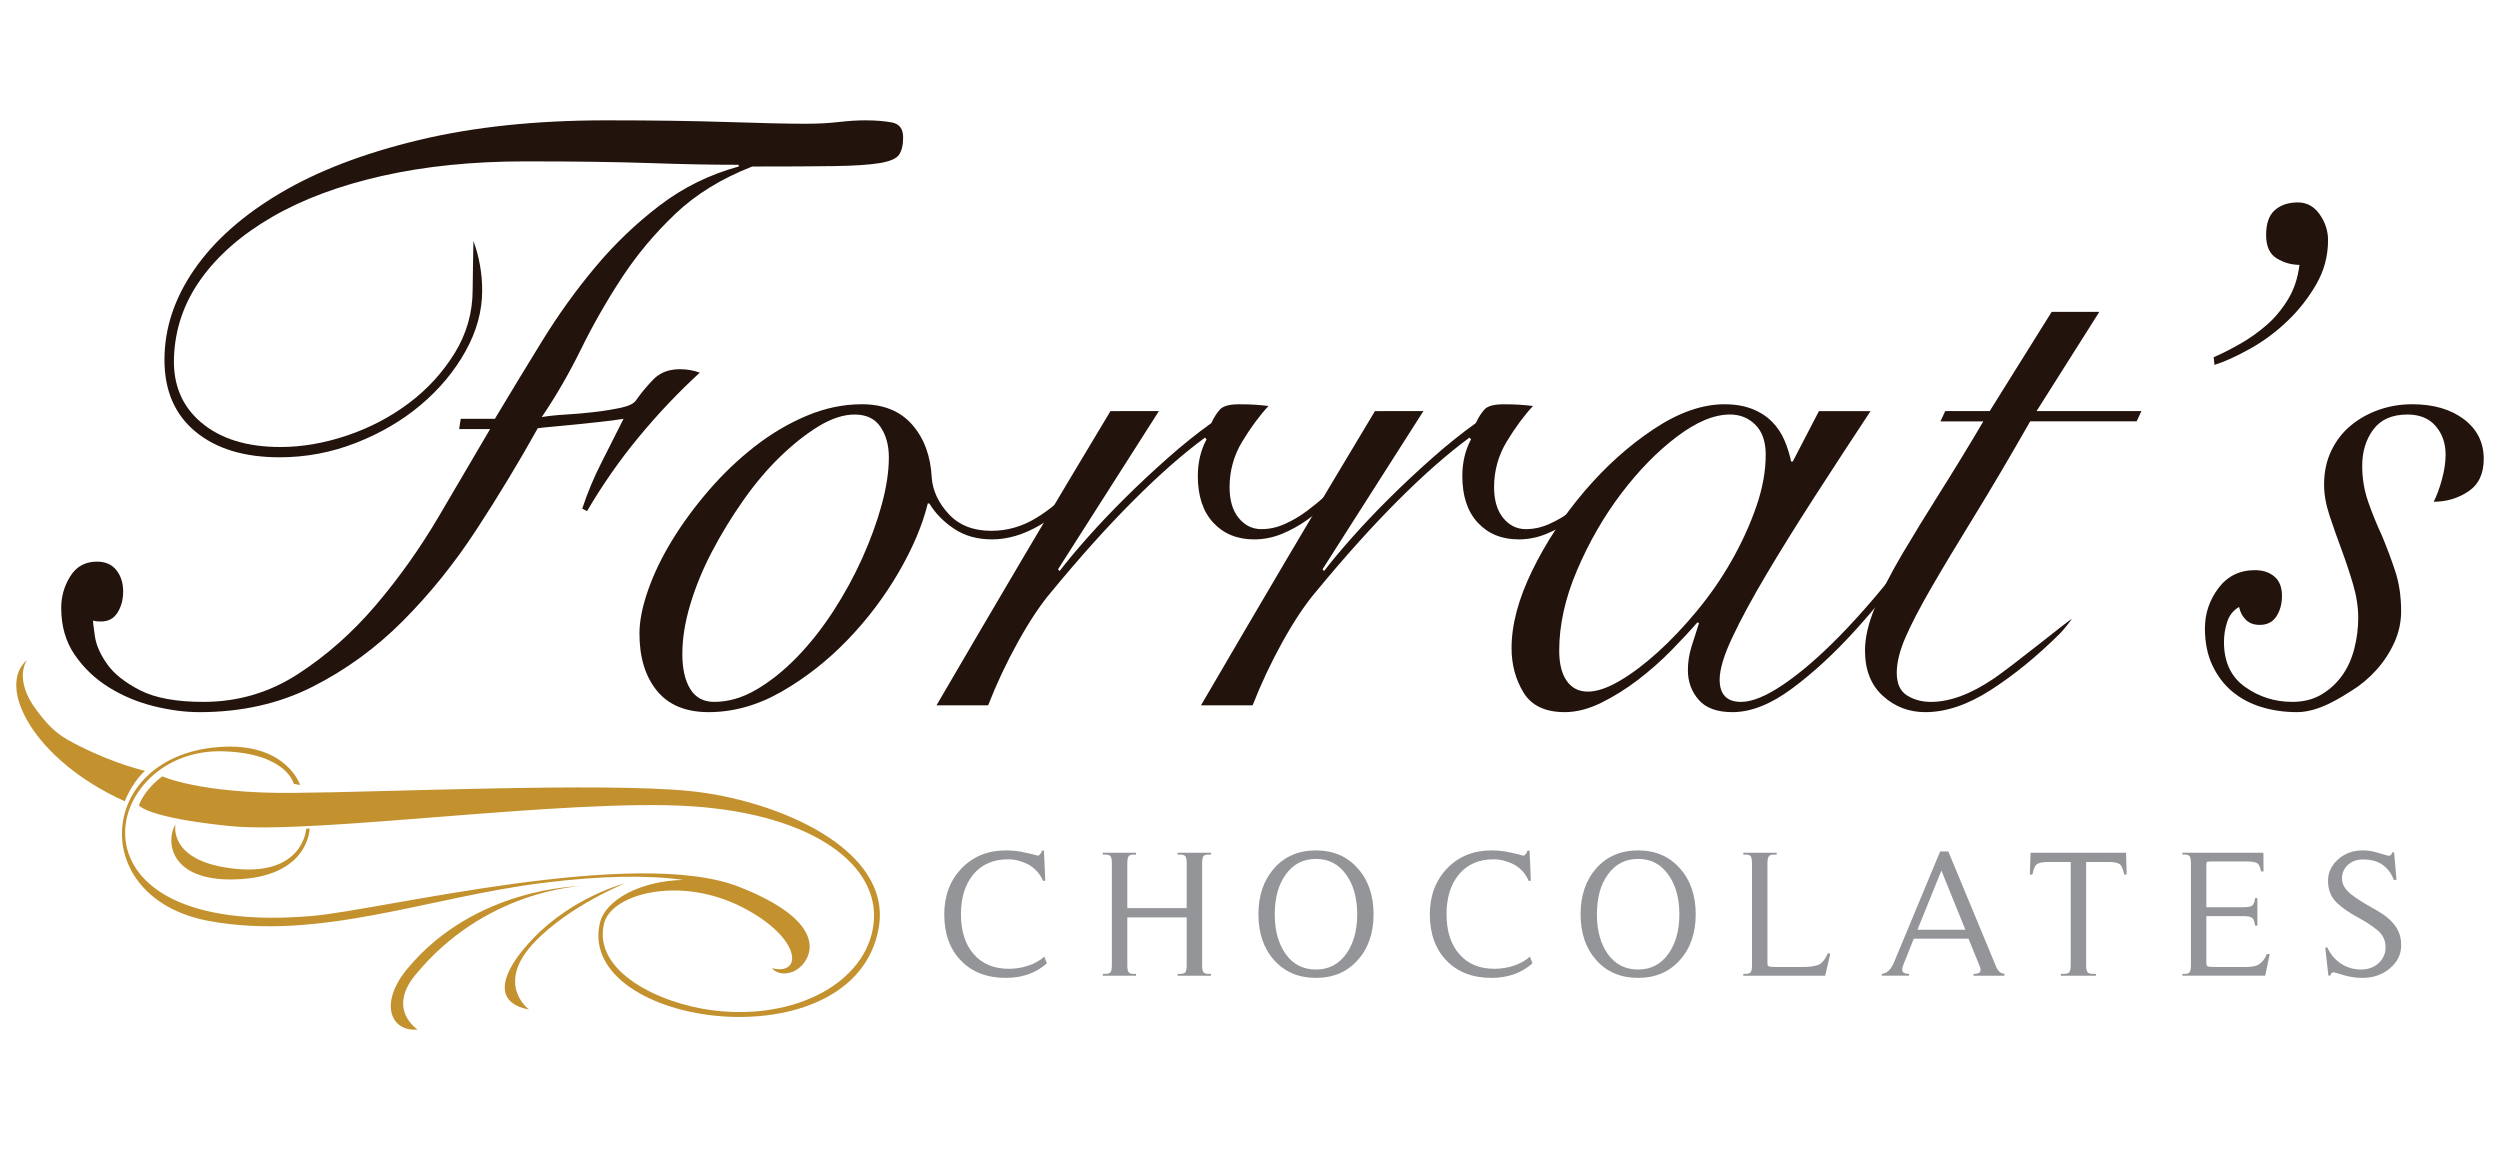 <?xml version="1.0" encoding="utf-8"?>
<!-- Generator: Adobe Illustrator 16.0.0, SVG Export Plug-In . SVG Version: 6.00 Build 0)  -->
<!DOCTYPE svg PUBLIC "-//W3C//DTD SVG 1.1//EN" "http://www.w3.org/Graphics/SVG/1.1/DTD/svg11.dtd">
<svg version="1.1" id="Layer_1" xmlns="http://www.w3.org/2000/svg" xmlns:xlink="http://www.w3.org/1999/xlink" x="0px" y="0px"
	 width="400px" height="184px" viewBox="0 0 400 184" enable-background="new 0 0 400 184" xml:space="preserve">
<path fill="#23130D" d="M73.463,68.65l0.253-1.642h5.465c2.456-4.106,4.976-8.256,7.562-12.453
	c2.583-4.193,5.421-8.142,8.515-11.836c3.092-3.695,6.524-6.979,10.294-9.852c3.77-2.875,7.984-4.947,12.644-6.227v-0.273
	c-2.204,0-4.448-0.021-6.734-0.068c-2.288-0.043-4.766-0.113-7.435-0.205c-2.669-0.089-5.634-0.159-8.896-0.205
	c-3.262-0.044-6.971-0.068-11.12-0.068c-8.387,0-16.014,0.776-22.876,2.326c-6.861,1.552-12.729,3.743-17.601,6.569
	c-4.874,2.828-8.663,6.136-11.374,9.918c-2.713,3.789-4.151,7.96-4.321,12.521c-0.171,4.379,1.291,7.868,4.385,10.468
	c3.091,2.6,7.307,3.898,12.645,3.898c3.473,0,7.032-0.616,10.676-1.845c3.641-1.233,6.947-2.964,9.912-5.2
	c2.965-2.235,5.401-4.903,7.308-8.005c1.905-3.1,2.86-6.477,2.86-10.125c0-1.551,0.125-7.8,0.125-7.8
	c0.932,2.555,1.399,5.2,1.399,7.937c0,3.284-0.889,6.525-2.668,9.716c-1.78,3.195-4.152,6.044-7.118,8.552
	c-2.966,2.51-6.417,4.539-10.357,6.088c-3.94,1.553-8.029,2.328-12.264,2.328c-5.677,0-10.167-1.37-13.471-4.107
	c-3.305-2.736-4.956-6.567-4.956-11.493c0-5.017,1.588-9.83,4.765-14.437c3.178-4.605,7.772-8.689,13.789-12.247
	c6.014-3.557,13.408-6.383,22.177-8.484c8.768-2.098,18.745-3.146,29.928-3.146c7.455,0,13.958,0.092,19.508,0.273
	c5.547,0.184,9.677,0.273,12.391,0.273c1.948,0,3.705-0.089,5.273-0.273c1.566-0.181,2.986-0.273,4.257-0.273
	c1.694,0,3.135,0.115,4.321,0.341c1.186,0.229,1.779,1.028,1.779,2.395c0,1.187-0.212,2.099-0.635,2.738
	c-0.426,0.64-1.461,1.094-3.113,1.368c-1.652,0.273-4.091,0.434-7.308,0.479c-3.221,0.048-7.584,0.068-13.09,0.068
	c-4.915,1.916-9.022,4.448-12.326,7.593c-3.305,3.147-6.164,6.571-8.579,10.264c-2.415,3.696-4.575,7.481-6.482,11.357
	c-1.906,3.879-4.004,7.506-6.29,10.879c1.016-0.183,2.307-0.32,3.875-0.411c1.567-0.089,3.114-0.227,4.639-0.409
	c1.524-0.181,2.923-0.412,4.193-0.685c1.271-0.273,2.075-0.684,2.415-1.231c0.763-1.096,1.673-2.19,2.732-3.285
	c1.059-1.093,2.479-1.642,4.259-1.642c1.099,0,2.159,0.185,3.176,0.548c-3.475,3.193-6.736,6.636-9.785,10.331
	c-3.051,3.693-5.804,7.642-8.26,11.836l-0.763-0.411c0.846-2.553,1.861-4.995,3.051-7.32c1.184-2.327,2.369-4.675,3.557-7.047
	c-1.103,0.183-2.309,0.34-3.621,0.478c-1.316,0.137-2.605,0.273-3.877,0.411c-1.271,0.137-2.457,0.252-3.557,0.342
	c-1.103,0.091-1.992,0.185-2.669,0.273c-3.049,5.474-6.334,10.901-9.85,16.284c-3.516,5.383-7.433,10.242-11.754,14.574
	c-4.321,4.334-9.15,7.845-14.488,10.536s-11.355,4.036-18.045,4.036c-2.289,0-4.724-0.321-7.308-0.958
	c-2.585-0.641-4.979-1.642-7.18-3.011c-2.205-1.368-4.025-3.1-5.465-5.2c-1.441-2.098-2.16-4.605-2.16-7.526
	c0-1.822,0.485-3.509,1.461-5.062c0.972-1.551,2.392-2.327,4.257-2.327c1.354,0,2.393,0.458,3.113,1.368
	c0.72,0.914,1.08,2.053,1.08,3.421c0,1.278-0.298,2.395-0.89,3.353c-0.595,0.959-1.483,1.438-2.668,1.438
	c-0.51,0-0.935-0.045-1.271-0.138c0,0.273,0.105,1.117,0.315,2.531c0.212,1.417,0.87,2.897,1.971,4.448
	c1.101,1.552,2.859,2.942,5.273,4.173c2.415,1.231,5.783,1.847,10.104,1.847c5.506,0,10.548-1.48,15.122-4.447
	c4.576-2.963,8.726-6.635,12.455-11.014c3.727-4.38,7.095-9.123,10.103-14.233c3.007-5.108,5.74-9.76,8.197-13.956H73.463z"/>
<path fill="#23130D" d="M173.098,78.227c-2.033,2.463-4.321,4.427-6.862,5.884c-2.541,1.46-5.041,2.191-7.499,2.191
	c-2.372,0-4.405-0.569-6.1-1.712c-1.696-1.139-3.008-2.482-3.938-4.036h-0.255c-0.848,3.468-2.415,7.163-4.701,11.084
	c-2.288,3.923-5.02,7.527-8.199,10.811c-3.177,3.284-6.67,6.02-10.483,8.208c-3.811,2.19-7.711,3.285-11.691,3.285
	c-3.644,0-6.398-1.139-8.261-3.42c-1.864-2.28-2.796-5.338-2.796-9.17c0-2.005,0.465-4.332,1.397-6.978
	c0.932-2.645,2.224-5.314,3.877-8.005c1.652-2.69,3.599-5.337,5.845-7.937c2.244-2.601,4.68-4.927,7.308-6.979
	c2.624-2.052,5.401-3.695,8.324-4.926c2.922-1.23,5.865-1.847,8.832-1.847c3.473,0,6.164,1.093,8.071,3.283
	c1.905,2.191,2.941,5.019,3.113,8.484c0.168,2.1,1.079,4.038,2.732,5.816c1.651,1.778,3.918,2.669,6.799,2.669
	c2.542,0,4.934-0.686,7.18-2.053c2.245-1.369,4.342-3.148,6.292-5.336L173.098,78.227z M109.174,104.637
	c0,2.375,0.423,4.241,1.272,5.61c0.845,1.369,2.116,2.053,3.811,2.053c2.288,0,4.553-0.659,6.8-1.984
	c2.244-1.32,4.404-3.055,6.481-5.199c2.075-2.143,4.002-4.585,5.782-7.319c1.779-2.738,3.324-5.566,4.638-8.486
	c1.313-2.917,2.352-5.768,3.114-8.552c0.762-2.781,1.145-5.313,1.145-7.595c0-1.916-0.445-3.533-1.334-4.857
	c-0.889-1.321-2.268-1.983-4.131-1.983c-1.779,0-3.686,0.616-5.719,1.846c-2.033,1.232-4.088,2.854-6.164,4.857
	c-2.076,2.008-4.047,4.334-5.91,6.98c-1.864,2.647-3.538,5.383-5.02,8.209c-1.483,2.83-2.648,5.657-3.493,8.483
	C109.597,99.528,109.174,102.173,109.174,104.637"/>
<path fill="#23130D" d="M185.424,65.776l-16.139,25.313l0.253,0.274c1.186-1.549,2.688-3.353,4.511-5.403
	c1.821-2.054,3.813-4.152,5.974-6.295c2.159-2.143,4.425-4.264,6.798-6.364c2.371-2.097,4.703-3.968,6.991-5.609
	c0.422-0.911,0.889-1.643,1.397-2.189c0.51-0.547,1.524-0.819,3.049-0.819c0.933,0,1.758,0.021,2.48,0.065
	c0.718,0.049,1.46,0.117,2.224,0.207c-1.442,1.551-2.841,3.444-4.194,5.678c-1.357,2.238-2.035,4.676-2.035,7.32
	c0,2.1,0.488,3.743,1.463,4.928c0.974,1.186,2.18,1.779,3.621,1.779c1.272,0,2.521-0.275,3.75-0.823
	c1.227-0.546,2.392-1.23,3.495-2.051c1.102-0.821,2.16-1.688,3.177-2.6s1.909-1.734,2.669-2.464l0.762,0.547
	c-0.848,0.914-1.821,1.896-2.923,2.943c-1.099,1.049-2.288,2.03-3.558,2.941c-1.271,0.913-2.629,1.665-4.066,2.258
	c-1.441,0.594-2.924,0.889-4.449,0.889c-2.712,0-4.892-0.889-6.544-2.668c-1.652-1.778-2.479-4.264-2.479-7.458
	c0-2.19,0.465-4.15,1.399-5.885l-0.255-0.272c-3.476,2.555-7.288,5.906-11.437,10.056c-4.152,4.152-8.559,9.055-13.217,14.71
	c-1.696,2.008-3.453,4.652-5.273,7.937c-1.823,3.283-3.412,6.66-4.767,10.126h-8.26c4.575-7.844,9.149-15.645,13.725-23.4
	c4.575-7.752,9.277-15.644,14.107-23.672H185.424z"/>
<path fill="#23130D" d="M227.742,65.776l-16.141,25.313l0.255,0.274c1.186-1.549,2.689-3.353,4.512-5.403
	c1.822-2.054,3.812-4.152,5.973-6.295c2.162-2.143,4.426-4.264,6.799-6.364c2.372-2.097,4.704-3.968,6.989-5.609
	c0.425-0.911,0.891-1.643,1.398-2.189c0.508-0.547,1.524-0.819,3.051-0.819c0.931,0,1.758,0.021,2.478,0.065
	c0.721,0.049,1.461,0.117,2.225,0.207c-1.441,1.551-2.84,3.444-4.194,5.678c-1.355,2.238-2.034,4.676-2.034,7.32
	c0,2.1,0.488,3.743,1.463,4.928c0.974,1.186,2.18,1.779,3.622,1.779c1.27,0,2.519-0.275,3.745-0.823
	c1.23-0.546,2.396-1.23,3.497-2.051c1.102-0.821,2.161-1.688,3.179-2.6c1.017-0.912,1.906-1.734,2.669-2.464l0.763,0.547
	c-0.85,0.914-1.822,1.896-2.924,2.943c-1.104,1.049-2.288,2.03-3.558,2.941c-1.271,0.913-2.628,1.665-4.067,2.258
	c-1.441,0.594-2.924,0.889-4.448,0.889c-2.711,0-4.894-0.889-6.544-2.668c-1.652-1.778-2.479-4.264-2.479-7.458
	c0-2.19,0.464-4.15,1.397-5.885l-0.254-0.272c-3.477,2.555-7.289,5.906-11.438,10.056c-4.151,4.152-8.558,9.055-13.217,14.71
	c-1.695,2.008-3.451,4.652-5.274,7.937c-1.821,3.283-3.41,6.66-4.766,10.126h-8.26c4.576-7.844,9.15-15.645,13.722-23.4
	c4.578-7.752,9.277-15.644,14.111-23.672H227.742z"/>
<path fill="#23130D" d="M291.03,65.777h8.258c-3.135,4.744-6.143,9.352-9.021,13.819c-2.88,4.471-5.446,8.601-7.688,12.383
	c-2.246,3.788-4.047,7.116-5.399,9.991c-1.357,2.873-2.035,5.131-2.035,6.773c0,2.371,1.145,3.559,3.432,3.559
	c1.779,0,4.046-0.936,6.797-2.807c2.754-1.87,5.74-4.448,8.963-7.732c3.217-3.283,6.521-7.114,9.91-11.493
	c3.388-4.378,6.609-9.031,9.66-13.957l0.763,0.273c-2.288,3.742-4.98,7.779-8.07,12.111c-3.094,4.333-6.335,8.37-9.723,12.109
	c-3.39,3.742-6.778,6.866-10.168,9.373c-3.388,2.512-6.563,3.764-9.528,3.764c-2.46,0-4.26-0.662-5.402-1.985
	c-1.145-1.32-1.717-2.894-1.717-4.72c0-1.277,0.19-2.531,0.572-3.764c0.383-1.231,0.782-2.484,1.207-3.763l-0.254-0.137
	c-1.101,1.277-2.479,2.761-4.131,4.446c-1.65,1.689-3.431,3.264-5.337,4.723s-3.876,2.691-5.909,3.694s-3.984,1.505-5.846,1.505
	c-3.136,0-5.339-1.051-6.608-3.148c-1.272-2.098-1.906-4.467-1.906-7.114c0-3.739,1.101-7.868,3.304-12.383
	c2.201-4.516,4.998-8.759,8.388-12.727c3.387-3.968,7.073-7.273,11.058-9.92c3.98-2.646,7.751-3.968,11.31-3.968
	c1.692,0,3.176,0.252,4.448,0.752c1.27,0.502,2.329,1.187,3.177,2.052c0.847,0.868,1.503,1.848,1.97,2.942
	c0.465,1.095,0.827,2.236,1.08,3.421h0.254L291.03,65.777z M249.473,104.09c0,2.099,0.401,3.719,1.207,4.856
	c0.805,1.144,1.927,1.711,3.367,1.711s3.134-0.567,5.083-1.711c1.949-1.138,3.982-2.666,6.101-4.583
	c2.117-1.915,4.215-4.126,6.29-6.636c2.076-2.508,3.92-5.175,5.53-8.005c1.606-2.827,2.923-5.7,3.938-8.621
	c1.018-2.918,1.525-5.701,1.525-8.349c0-2.096-0.553-3.692-1.652-4.786c-1.102-1.097-2.457-1.644-4.066-1.644
	c-2.543,0-5.382,1.187-8.515,3.558c-3.136,2.375-6.102,5.405-8.897,9.099c-2.795,3.696-5.146,7.78-7.052,12.25
	C250.426,95.696,249.473,99.984,249.473,104.09"/>
<path fill="#23130D" d="M335.888,49.903l-10.037,15.872h16.773l-0.762,1.643h-17.031c-3.389,5.93-6.417,11.063-9.086,15.395
	c-2.668,4.333-4.914,8.072-6.734,11.22c-1.823,3.148-3.199,5.795-4.131,7.938c-0.932,2.145-1.399,4.035-1.399,5.678
	c0,1.734,0.551,2.941,1.653,3.627c1.101,0.686,2.37,1.027,3.813,1.027c3.051,0,6.418-1.256,10.104-3.766
	c2.993-2.036,11.696-9.1,12.41-9.505c0.151-0.086-1.243,1.715-1.926,2.391c-3.645,3.605-7.309,6.593-10.995,8.962
	c-3.684,2.374-7.178,3.559-10.482,3.559c-2.628,0-4.894-0.868-6.8-2.6c-1.906-1.732-2.859-4.148-2.859-7.253
	c0-2.098,0.55-4.446,1.652-7.048c1.101-2.6,2.543-5.403,4.32-8.415c1.778-3.01,3.792-6.293,6.036-9.85
	c2.245-3.561,4.555-7.343,6.926-11.359h-6.861l0.763-1.643h7.117l9.911-15.872H335.888z"/>
<path fill="#23130D" d="M354.188,57.156c1.271-0.548,2.668-1.252,4.194-2.121c1.523-0.866,2.942-1.869,4.258-3.011
	c1.312-1.14,2.454-2.508,3.43-4.105c0.973-1.594,1.589-3.441,1.843-5.541c-1.27,0-2.477-0.341-3.621-1.027
	c-1.145-0.684-1.715-1.938-1.715-3.762c0-1.824,0.463-3.148,1.396-3.969c0.932-0.82,2.16-1.231,3.686-1.231
	c1.439,0,2.605,0.64,3.494,1.916c0.891,1.279,1.335,2.647,1.335,4.105c0,2.555-0.634,4.927-1.906,7.115
	c-1.271,2.189-2.817,4.154-4.638,5.884c-1.824,1.734-3.793,3.194-5.91,4.379c-2.117,1.188-4.025,2.053-5.718,2.6L354.188,57.156z"/>
<path fill="#23130D" d="M367.532,113.942c-2.033,0-3.939-0.274-5.72-0.82c-1.778-0.549-3.324-1.368-4.638-2.465
	c-1.313-1.094-2.371-2.482-3.178-4.173c-0.803-1.687-1.208-3.671-1.208-5.953c0-2.37,0.723-4.515,2.161-6.43
	c1.441-1.916,3.387-2.875,5.847-2.875c1.271,0,2.308,0.343,3.113,1.027c0.805,0.684,1.207,1.711,1.207,3.079
	c0,1.278-0.298,2.374-0.888,3.285c-0.596,0.911-1.484,1.367-2.67,1.367c-0.935,0-1.676-0.273-2.225-0.821
	c-0.554-0.546-0.912-1.232-1.08-2.051c-0.934,0.547-1.566,1.346-1.907,2.396c-0.339,1.048-0.511,2.12-0.511,3.214
	c0,3.195,1.128,5.59,3.37,7.185c2.245,1.597,4.767,2.394,7.563,2.394c1.778,0,3.324-0.385,4.638-1.162
	c1.314-0.774,2.416-1.778,3.305-3.012c0.889-1.231,1.546-2.668,1.971-4.31c0.424-1.644,0.635-3.285,0.635-4.926
	c0-1.733-0.275-3.535-0.826-5.403c-0.551-1.872-1.166-3.716-1.843-5.543c-0.68-1.824-1.313-3.626-1.905-5.405
	c-0.595-1.779-0.891-3.443-0.891-4.995c0-2.007,0.382-3.808,1.145-5.406c0.762-1.594,1.799-2.943,3.113-4.037
	c1.312-1.094,2.815-1.936,4.511-2.531c1.694-0.594,3.474-0.889,5.339-0.889c3.388,0,6.142,0.799,8.26,2.395
	c2.117,1.597,3.178,3.717,3.178,6.363c0,2.372-0.826,4.105-2.479,5.2c-1.652,1.095-3.494,1.641-5.527,1.641
	c0.507-1.002,0.952-2.21,1.332-3.625c0.383-1.415,0.574-2.715,0.574-3.901c0-1.822-0.531-3.351-1.59-4.584
	c-1.06-1.229-2.563-1.845-4.51-1.845c-2.459,0-4.28,0.799-5.465,2.395c-1.188,1.598-1.78,3.536-1.78,5.814
	c0,2.008,0.317,3.924,0.954,5.747c0.635,1.827,1.377,3.65,2.223,5.472c0.764,1.828,1.463,3.696,2.097,5.612
	c0.636,1.917,0.953,4.059,0.953,6.433c0,1.731-0.359,3.398-1.079,4.992c-0.722,1.598-1.675,3.059-2.859,4.38
	c-1.188,1.323-2.523,2.443-4.003,3.354C374.753,111.435,371.124,113.942,367.532,113.942"/>
<path fill="#939598" d="M155.788,152.655c1.356,1.568,3.234,2.353,5.638,2.353c1.045,0,2.071-0.164,3.079-0.495
	c1.006-0.326,1.869-0.811,2.588-1.451l0.405,1.075c-0.93,0.813-1.937,1.405-3.021,1.772c-1.085,0.367-2.267,0.551-3.546,0.551
	c-3.002,0-5.395-0.918-7.176-2.758c-1.782-1.842-2.674-4.311-2.674-7.41c0-2.964,0.921-5.416,2.761-7.351
	c1.86-1.919,4.223-2.876,7.089-2.876c1.084,0,2.111,0.117,3.08,0.348c0.484,0.096,0.891,0.188,1.22,0.275
	c0.33,0.088,0.59,0.16,0.784,0.217c0.156,0,0.302-0.09,0.438-0.275c0.135-0.182,0.223-0.363,0.261-0.536h0.32l0.173,3.95
	l0.029,0.844l-0.32,0.086c-0.31-0.677-0.668-1.23-1.075-1.654c-0.407-0.426-0.873-0.775-1.395-1.049
	c-0.504-0.25-1.021-0.443-1.555-0.579c-0.532-0.136-1.071-0.203-1.613-0.203c-2.324,0-4.164,0.794-5.519,2.383
	c-1.337,1.606-2.005,3.738-2.005,6.392C153.754,148.974,154.432,151.105,155.788,152.655"/>
<path fill="#939598" d="M177.71,137.036c-0.126-0.203-0.412-0.305-0.857-0.305h-0.407v-0.29h5.318v0.29h-0.407
	c-0.406,0-0.673,0.102-0.8,0.305c-0.125,0.203-0.188,0.577-0.188,1.121v7.146h9.501v-7.146c0-0.544-0.064-0.918-0.188-1.121
	c-0.127-0.203-0.413-0.305-0.858-0.305h-0.406v-0.29h5.346v0.29h-0.407c-0.427,0-0.703,0.102-0.828,0.305
	c-0.125,0.203-0.189,0.577-0.189,1.121v16.241c0,0.542,0.064,0.915,0.189,1.12c0.125,0.201,0.401,0.303,0.828,0.303h0.407v0.292
	h-5.346v-0.292h0.406c0.445,0,0.731-0.102,0.858-0.303c0.124-0.205,0.188-0.578,0.188-1.12v-7.612h-9.501v7.612
	c0,0.542,0.063,0.915,0.188,1.12c0.127,0.201,0.394,0.303,0.8,0.303h0.407v0.292h-5.318v-0.292h0.407
	c0.445,0,0.731-0.102,0.857-0.303c0.125-0.205,0.189-0.578,0.189-1.12v-16.241C177.9,137.613,177.835,137.239,177.71,137.036"/>
<path fill="#939598" d="M217.211,153.642c-1.685,1.881-3.903,2.819-6.652,2.819c-2.771,0-5-0.938-6.683-2.819
	c-1.686-1.877-2.529-4.328-2.529-7.35c0-3.022,0.844-5.48,2.529-7.381c1.683-1.898,3.912-2.846,6.683-2.846
	c2.749,0,4.968,0.947,6.652,2.846c1.704,1.879,2.559,4.34,2.559,7.381C219.77,149.313,218.915,151.765,217.211,153.642
	 M215.352,139.899c-1.181-1.645-2.778-2.473-4.793-2.473c-2.035,0-3.642,0.828-4.823,2.473c-1.182,1.608-1.774,3.738-1.774,6.393
	c0,2.614,0.593,4.746,1.774,6.392c1.182,1.628,2.788,2.441,4.823,2.441c1.995,0,3.591-0.813,4.793-2.441
	c1.202-1.667,1.802-3.796,1.802-6.392C217.153,143.677,216.554,141.546,215.352,139.899"/>
<path fill="#939598" d="M233.483,152.655c1.355,1.568,3.235,2.353,5.635,2.353c1.049,0,2.072-0.164,3.081-0.495
	c1.007-0.326,1.87-0.811,2.586-1.451l0.406,1.075c-0.929,0.813-1.938,1.405-3.021,1.772c-1.085,0.367-2.266,0.551-3.546,0.551
	c-3.004,0-5.395-0.918-7.177-2.758c-1.783-1.842-2.674-4.311-2.674-7.41c0-2.964,0.921-5.416,2.762-7.351
	c1.859-1.919,4.222-2.876,7.089-2.876c1.086,0,2.113,0.117,3.081,0.348c0.484,0.096,0.891,0.188,1.219,0.275
	c0.329,0.088,0.592,0.16,0.785,0.217c0.153,0,0.301-0.09,0.436-0.275c0.137-0.182,0.223-0.363,0.262-0.536h0.32l0.174,3.95
	l0.029,0.844l-0.32,0.086c-0.309-0.677-0.668-1.23-1.074-1.654c-0.406-0.426-0.871-0.775-1.395-1.049
	c-0.505-0.25-1.021-0.443-1.555-0.579s-1.07-0.203-1.613-0.203c-2.324,0-4.164,0.794-5.52,2.383
	c-1.337,1.606-2.006,3.738-2.006,6.392C231.448,148.974,232.126,151.105,233.483,152.655"/>
<path fill="#939598" d="M268.755,153.642c-1.685,1.881-3.902,2.819-6.653,2.819c-2.771,0-4.997-0.938-6.683-2.819
	c-1.685-1.877-2.527-4.328-2.527-7.35c0-3.022,0.843-5.48,2.527-7.381c1.686-1.898,3.912-2.846,6.683-2.846
	c2.751,0,4.969,0.947,6.653,2.846c1.705,1.879,2.559,4.34,2.559,7.381C271.313,149.313,270.46,151.765,268.755,153.642
	 M266.896,139.899c-1.181-1.645-2.778-2.473-4.794-2.473c-2.034,0-3.641,0.828-4.823,2.473c-1.181,1.608-1.773,3.738-1.773,6.393
	c0,2.614,0.593,4.746,1.773,6.392c1.183,1.628,2.789,2.441,4.823,2.441c1.996,0,3.594-0.813,4.794-2.441
	c1.201-1.667,1.803-3.796,1.803-6.392C268.698,143.677,268.097,141.546,266.896,139.899"/>
<path fill="#939598" d="M282.792,154.165c0,0.272,0.096,0.433,0.289,0.479c0.193,0.048,0.571,0.073,1.134,0.073h4.242
	c1.104,0,1.937-0.116,2.499-0.348c0.58-0.253,1.083-0.873,1.51-1.859l0.378,0.086l-0.813,3.517h-13.105v-0.292h0.407
	c0.407,0,0.673-0.102,0.801-0.303c0.125-0.205,0.187-0.578,0.187-1.123v-16.238c0-0.544-0.062-0.918-0.187-1.119
	c-0.128-0.203-0.394-0.307-0.801-0.307h-0.407v-0.29h5.348v0.29h-0.437c-0.425,0-0.706,0.104-0.843,0.307
	c-0.134,0.201-0.201,0.575-0.201,1.119V154.165z"/>
<path fill="#939598" d="M320.707,156.113h-4.942v-0.292c0.469,0,0.798-0.076,0.992-0.231c0.078-0.077,0.114-0.194,0.114-0.351
	c0.04-0.173,0-0.387-0.114-0.638l-1.801-4.417h-8.749l-1.626,4.069c-0.155,0.405-0.232,0.707-0.232,0.899
	c0,0.175,0.039,0.301,0.116,0.379c0.194,0.193,0.521,0.289,0.988,0.289v0.292h-4.359v-0.292c0.426-0.037,0.794-0.212,1.105-0.523
	c0.31-0.31,0.571-0.707,0.785-1.191l7.437-17.868h1.31l7.728,18.626c0.233,0.406,0.44,0.658,0.624,0.754
	c0.183,0.097,0.395,0.166,0.625,0.203V156.113z M310.625,139.29l-3.835,9.472h7.67L310.625,139.29z"/>
<path fill="#939598" d="M333.985,155.517c0.136,0.203,0.438,0.305,0.901,0.305h0.465v0.292h-5.608v-0.292h0.467
	c0.465,0,0.764-0.102,0.899-0.305s0.203-0.575,0.203-1.118v-16.474h-3.835c-0.58,0-1.057,0.086-1.424,0.262
	c-0.389,0.153-0.679,0.735-0.871,1.742h-0.408l0.117-3.487h15.283l0.088,3.487h-0.379c-0.212-1.007-0.504-1.589-0.869-1.742
	c-0.351-0.176-0.834-0.262-1.455-0.262h-3.777v16.474C333.782,154.941,333.851,155.313,333.985,155.517"/>
<path fill="#939598" d="M349.181,156.113v-0.29h0.408c0.388,0,0.645-0.104,0.771-0.307c0.124-0.203,0.188-0.575,0.188-1.118v-16.241
	c0-0.543-0.064-0.918-0.188-1.121c-0.126-0.203-0.383-0.305-0.771-0.305h-0.408v-0.29h12.961l0.027,2.995h-0.406
	c-0.117-0.777-0.368-1.242-0.755-1.396c-0.349-0.137-0.843-0.204-1.483-0.204h-5.867c-0.35,0-0.544,0.039-0.582,0.116
	c-0.039,0.078-0.059,0.263-0.059,0.552v6.655h5.898c0.756,0,1.246-0.098,1.468-0.292c0.223-0.192,0.363-0.581,0.421-1.161h0.377
	v4.388h-0.377c-0.039-0.29-0.086-0.534-0.145-0.727c-0.058-0.194-0.151-0.349-0.276-0.466c-0.126-0.116-0.31-0.198-0.552-0.248
	c-0.242-0.047-0.549-0.071-0.916-0.071h-5.898v7.583c0,0.271,0.097,0.433,0.291,0.48c0.192,0.049,0.572,0.073,1.134,0.073h4.793
	c0.466,0,0.867-0.024,1.206-0.073c0.34-0.048,0.645-0.149,0.915-0.306c0.272-0.153,0.515-0.363,0.727-0.625
	c0.214-0.261,0.418-0.613,0.61-1.06h0.465l-0.727,3.458H349.181z"/>
<path fill="#939598" d="M382.363,154.949c-1.183,1.008-2.645,1.512-4.388,1.512c-0.91,0-1.801-0.116-2.674-0.348
	c-0.445-0.137-0.822-0.249-1.133-0.335c-0.311-0.087-0.572-0.161-0.786-0.217c-0.194,0.02-0.324,0.092-0.391,0.217
	c-0.069,0.127-0.101,0.229-0.101,0.304h-0.35l-0.495-4.387l0.292-0.173c0.213,0.482,0.488,0.943,0.828,1.379
	c0.338,0.438,0.74,0.818,1.205,1.148s0.979,0.591,1.539,0.785c0.563,0.193,1.182,0.29,1.861,0.29c0.561,0,1.079-0.087,1.555-0.261
	c0.475-0.176,0.887-0.423,1.234-0.742c0.349-0.318,0.625-0.692,0.83-1.118c0.201-0.426,0.303-0.891,0.303-1.395
	c0-1.105-0.397-1.995-1.19-2.673c-0.388-0.33-0.831-0.664-1.323-1.004c-0.493-0.338-1.052-0.672-1.67-1.002
	c-0.717-0.387-1.37-0.779-1.961-1.177c-0.59-0.397-1.131-0.817-1.613-1.265c-0.969-0.908-1.452-2.102-1.452-3.572
	c0-1.319,0.539-2.46,1.628-3.429c1.063-0.95,2.383-1.423,3.95-1.423c0.832,0,1.626,0.126,2.382,0.376
	c0.389,0.117,0.728,0.218,1.018,0.305c0.291,0.087,0.533,0.151,0.727,0.19c0.214-0.02,0.352-0.093,0.421-0.218
	c0.067-0.126,0.112-0.237,0.132-0.335h0.318l0.379,4.387l-0.436,0.029c-0.311-0.929-0.867-1.713-1.672-2.34
	c-0.804-0.628-1.886-0.943-3.238-0.943c-0.99,0-1.799,0.289-2.429,0.871c-0.629,0.581-0.944,1.319-0.944,2.21
	c0,0.871,0.477,1.694,1.425,2.469c0.931,0.718,2.032,1.423,3.313,2.121l-0.204-0.087c0.794,0.407,1.496,0.824,2.105,1.247
	c0.612,0.427,1.129,0.888,1.555,1.383c0.427,0.493,0.747,1.023,0.96,1.598c0.213,0.571,0.318,1.203,0.318,1.902
	C384.192,152.703,383.583,153.942,382.363,154.949"/>
<path fill="#C3922F" d="M37.548,140.706c11.952-0.319,11.992-8.148,11.992-8.148l-0.548,0.045c0,0-0.411,7.519-11.336,6.404
	c-10.924-1.115-9.571-7.139-9.571-7.139C26.521,134.37,26.941,140.989,37.548,140.706"/>
<path fill="#C3922F" d="M92.86,141.796c0,0-16.771,0.048-27.677,13.192c-4.644,5.595-2.619,10.14,1.629,9.734
	c0,0-4.906-3.146-0.405-8.669C77.545,142.383,92.86,141.796,92.86,141.796"/>
<path fill="#C3922F" d="M100.037,141.32c0,0-8.256,2.098-14.701,8.792c-5.312,5.517-6.574,10.32-0.688,11.407
	c0,0-5.637-4.07,1.003-10.911C91.273,144.815,100.037,141.32,100.037,141.32"/>
<path fill="#C3922F" d="M110.263,126.554c-13.984-1.385-48.722,0.201-63.519,0.311c-14.798,0.109-20.78-2.653-20.78-2.653
	c-3.032,2.281-3.742,4.641-3.742,4.641s1.262,1.995,14.725,3.332c13.462,1.337,54.009-4.478,73.681-3.183
	c19.672,1.296,30.299,9.554,29.135,18.891c-1.162,9.336-12.556,15.416-25.699,13.764c-8.586-1.08-19.243-6.229-17.42-13.882
	c1.136-4.765,12.139-7.739,22.139-2.608c9.479,4.866,9.737,10.995,4.725,9.745c0,0,1.042,1.422,3.357,0.562
	c2.314-0.861,7.552-7.237-8.629-13.586c-16.533-6.486-57.221,3.7-68.216,4.657c-41.204,3.594-33.804-26.921-14.362-26.336
	c10.241,0.305,11.352,5.208,11.352,5.208l1.016,0.19c0,0-2.102-6.512-12.081-6.132c-20.415,0.776-22.429,24.178-2.533,27.878
	c17.687,3.292,35.316-3.863,53.64-6.113c9.193-1.126,16.423-1.258,22.287-0.45c-6.714,0.127-12.532,3.109-13.384,6.99
	c-3.659,16.659,40.824,22.668,44.645,0.66C142.795,135.804,124.248,127.94,110.263,126.554"/>
<path fill="#C3922F" d="M12.902,119.458c-3.22-1.605-4.519-2.446-7.072-5.849c-3.773-5.034-1.493-8.021-1.493-8.021
	c-5.032,4.244,1.1,16.091,15.624,22.611c1.331-3.281,3.242-4.868,3.242-4.868S18.776,122.388,12.902,119.458"/>
<rect y="0.438" fill="none" width="400" height="183.125"/>
</svg>
